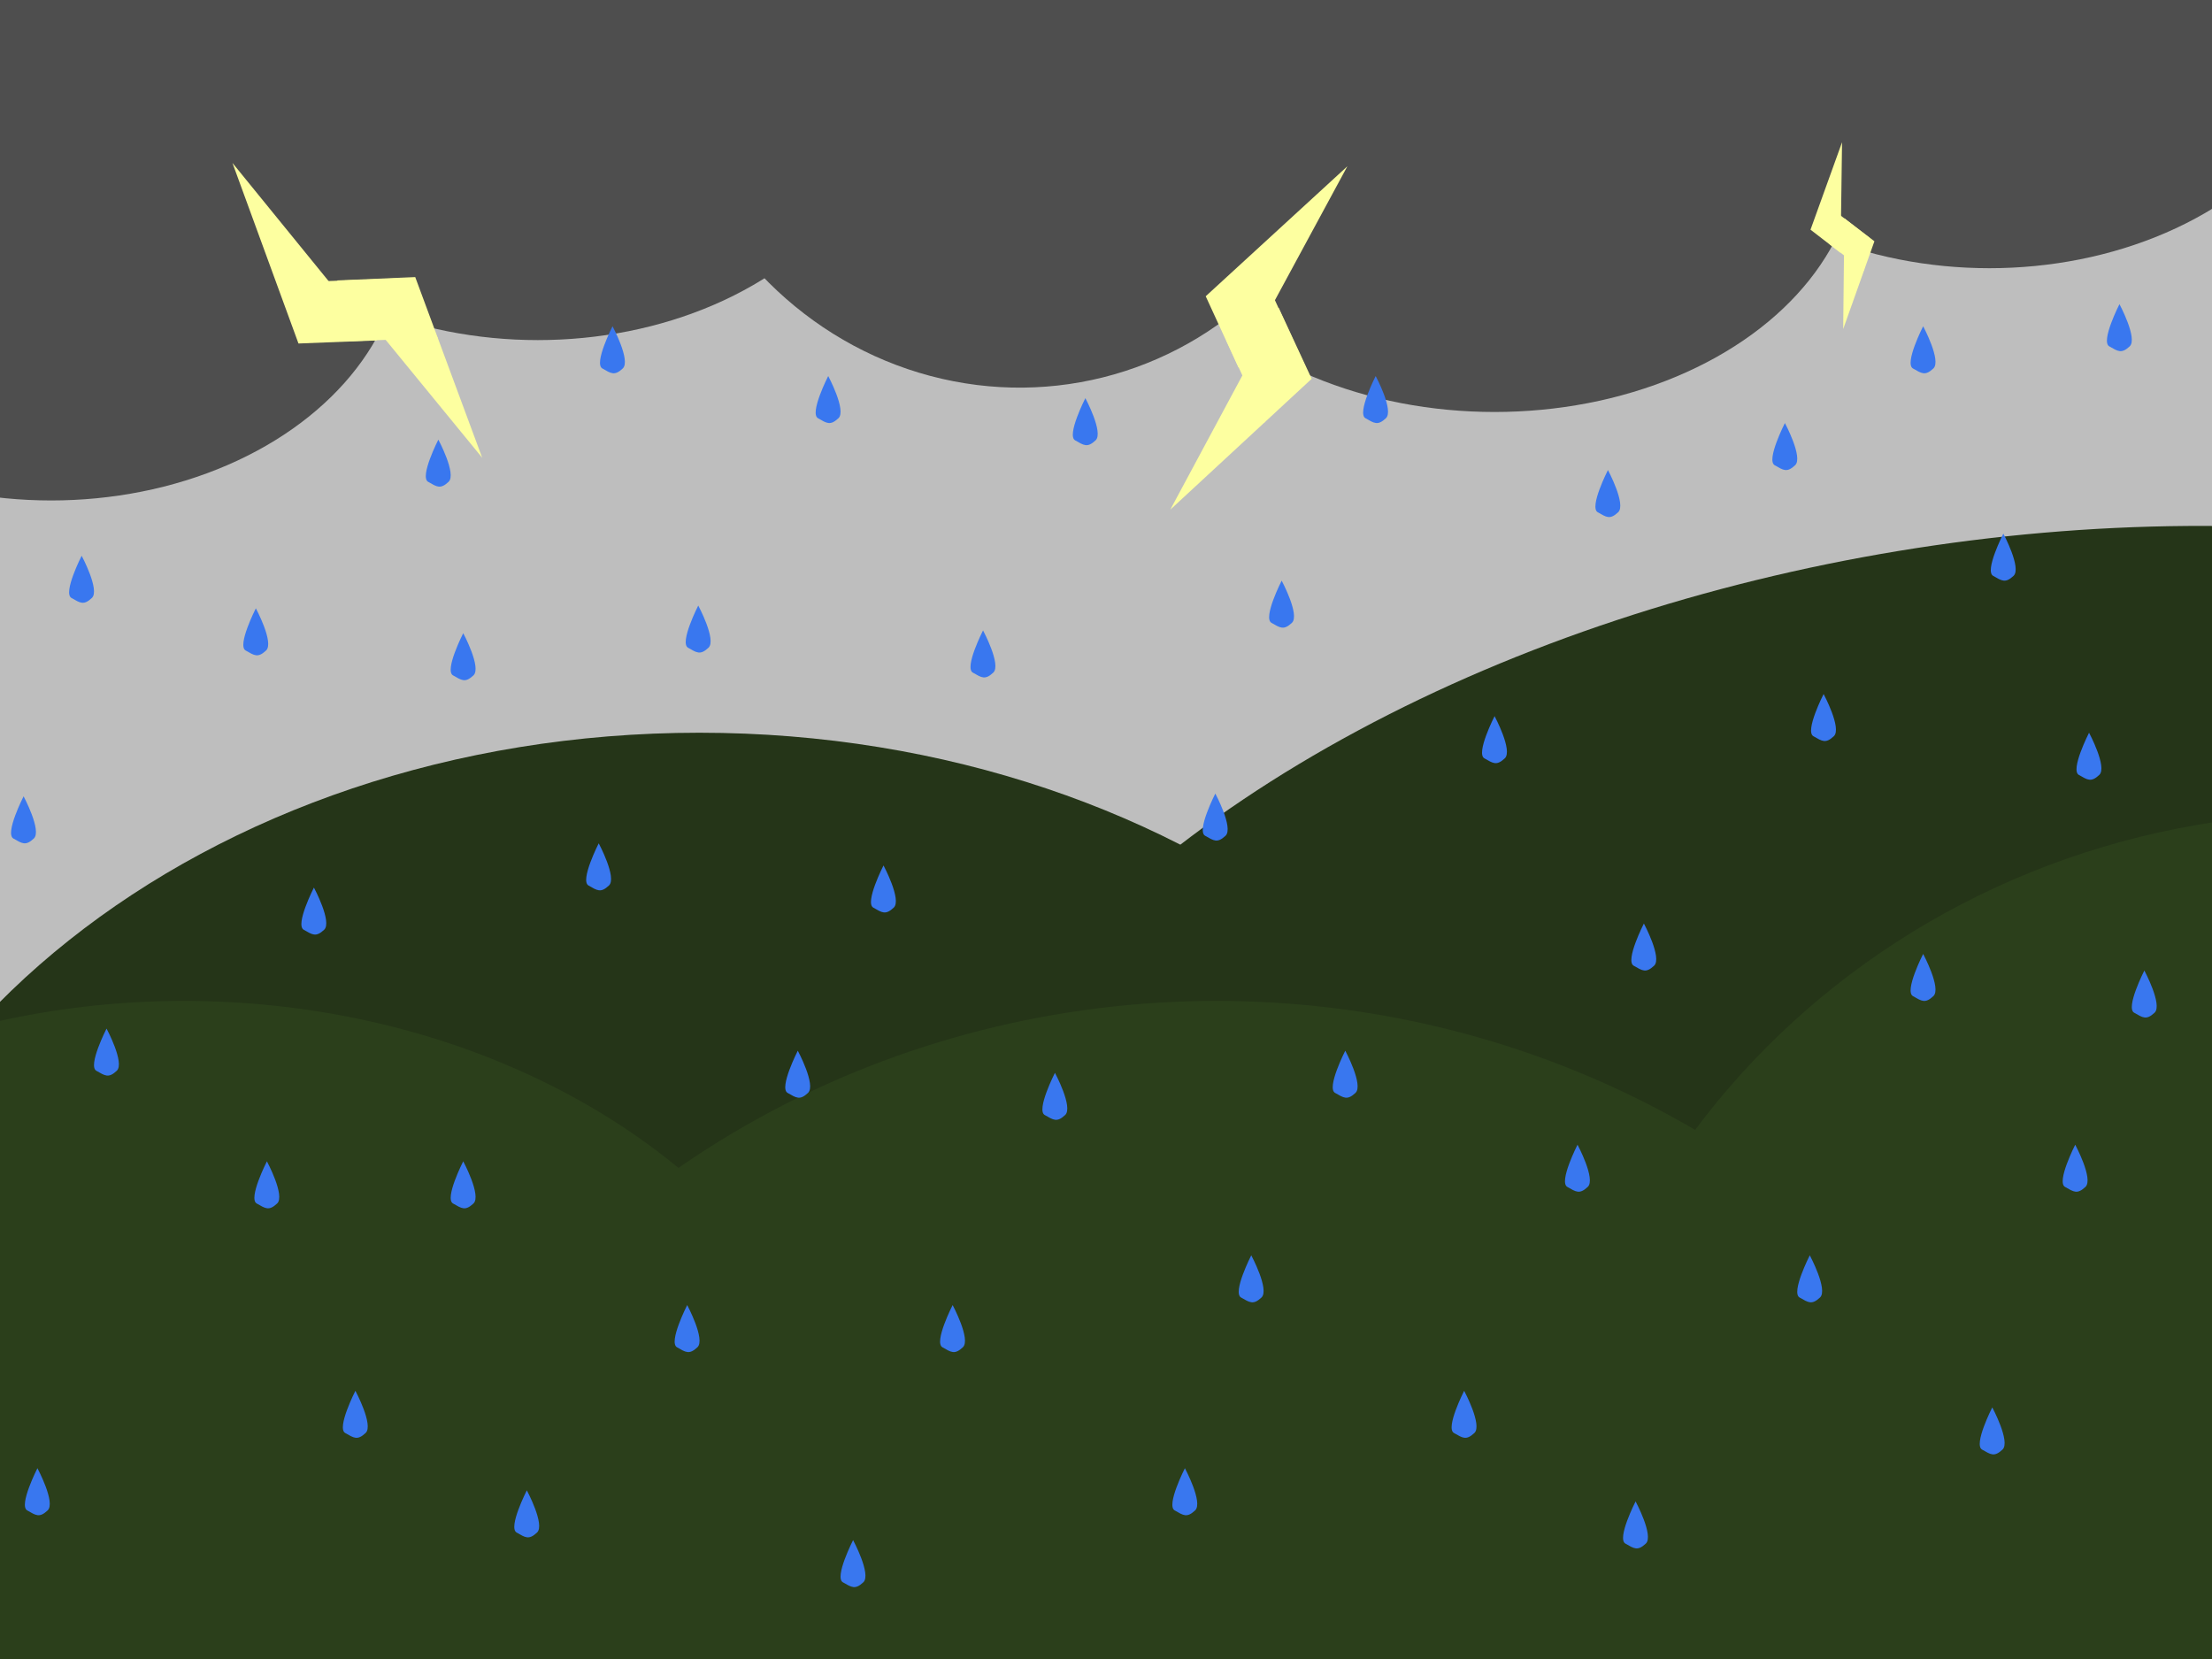 <svg width="800" height="600" viewBox="0 0 800 600" fill="none" xmlns="http://www.w3.org/2000/svg">
<g clip-path="url(#clip0_15_94)">
<rect width="800" height="600" fill="#BEBEBE"/>
<path d="M575.407 521.5C575.407 663.161 431.019 778 252.907 778C74.795 778 -69.593 663.161 -69.593 521.5C-69.593 379.839 74.795 265 252.907 265C431.019 265 575.407 379.839 575.407 521.5Z" fill="#253518"/>
<g filter="url(#filter0_d_15_94)">
<ellipse cx="738.81" cy="422.054" rx="407" ry="241" transform="rotate(-9.371 738.81 422.054)" fill="#253518"/>
</g>
<g filter="url(#filter1_d_15_94)">
<ellipse cx="66.5" cy="559.5" rx="248.5" ry="197.5" fill="#2B3F1B"/>
</g>
<g filter="url(#filter2_d_15_94)">
<ellipse cx="440" cy="678" rx="331" ry="316" fill="#2B3F1B"/>
</g>
<g filter="url(#filter3_d_15_94)">
<path d="M1131 567.5C1131 718.55 1003.18 841 845.5 841C687.823 841 560 718.55 560 567.5C560 416.45 687.823 294 845.5 294C1003.18 294 1131 416.45 1131 567.5Z" fill="#2B3F1B"/>
</g>
<g filter="url(#filter4_d_15_94)">
<ellipse cx="18.5" cy="80.5" rx="127.5" ry="95.5" fill="#4E4E4E"/>
</g>
<g filter="url(#filter5_d_15_94)">
<ellipse cx="194.5" cy="22.5" rx="127.5" ry="95.5" fill="#4E4E4E"/>
</g>
<g filter="url(#filter6_d_15_94)">
<ellipse cx="719.5" cy="-3.5" rx="127.5" ry="95.5" fill="#4E4E4E"/>
</g>
<g filter="url(#filter7_d_15_94)">
<ellipse cx="540.5" cy="48.5" rx="131.5" ry="95.5" fill="#4E4E4E"/>
</g>
<g filter="url(#filter8_d_15_94)">
<ellipse cx="366.522" cy="3.115" rx="128.072" ry="132.401" transform="rotate(-15.948 366.522 3.115)" fill="#4E4E4E"/>
</g>
<path d="M92.534 220C92.534 220 99.218 232.469 96.232 235.258C93.247 238.047 92.007 237.063 88.836 235.258C85.665 233.453 92.534 220 92.534 220Z" fill="#3977EF"/>
<path d="M113.534 321C113.534 321 120.218 333.469 117.232 336.258C114.247 339.047 113.008 338.063 109.836 336.258C106.665 334.453 113.534 321 113.534 321Z" fill="#3977EF"/>
<path d="M158.534 159C158.534 159 165.218 171.469 162.232 174.258C159.247 177.047 158.008 176.063 154.836 174.258C151.665 172.453 158.534 159 158.534 159Z" fill="#3977EF"/>
<path d="M167.534 420C167.534 420 174.218 432.469 171.232 435.258C168.247 438.047 167.008 437.063 163.836 435.258C160.665 433.453 167.534 420 167.534 420Z" fill="#3977EF"/>
<path d="M190.534 539C190.534 539 197.218 551.469 194.232 554.258C191.247 557.047 190.008 556.063 186.836 554.258C183.665 552.453 190.534 539 190.534 539Z" fill="#3977EF"/>
<path d="M299.534 136C299.534 136 306.218 148.469 303.232 151.258C300.247 154.047 299.008 153.063 295.836 151.258C292.665 149.453 299.534 136 299.534 136Z" fill="#3977EF"/>
<path d="M221.534 118C221.534 118 228.218 130.469 225.232 133.258C222.247 136.047 221.008 135.063 217.836 133.258C214.665 131.453 221.534 118 221.534 118Z" fill="#3977EF"/>
<path d="M252.534 219C252.534 219 259.218 231.469 256.232 234.258C253.247 237.047 252.008 236.063 248.836 234.258C245.665 232.453 252.534 219 252.534 219Z" fill="#3977EF"/>
<path d="M216.534 305C216.534 305 223.218 317.469 220.232 320.258C217.247 323.047 216.008 322.063 212.836 320.258C209.665 318.453 216.534 305 216.534 305Z" fill="#3977EF"/>
<path d="M288.534 380C288.534 380 295.218 392.469 292.232 395.258C289.247 398.047 288.008 397.063 284.836 395.258C281.665 393.453 288.534 380 288.534 380Z" fill="#3977EF"/>
<path d="M355.534 228C355.534 228 362.218 240.469 359.232 243.258C356.247 246.047 355.008 245.063 351.836 243.258C348.665 241.453 355.534 228 355.534 228Z" fill="#3977EF"/>
<path d="M344.534 472C344.534 472 351.218 484.469 348.232 487.258C345.247 490.047 344.008 489.063 340.836 487.258C337.665 485.453 344.534 472 344.534 472Z" fill="#3977EF"/>
<path d="M29.534 201C29.534 201 36.218 213.469 33.232 216.258C30.247 219.047 29.008 218.063 25.836 216.258C22.665 214.453 29.534 201 29.534 201Z" fill="#3977EF"/>
<path d="M96.534 420C96.534 420 103.218 432.469 100.232 435.258C97.247 438.047 96.007 437.063 92.836 435.258C89.665 433.453 96.534 420 96.534 420Z" fill="#3977EF"/>
<path d="M38.534 372C38.534 372 45.218 384.469 42.232 387.258C39.247 390.047 38.008 389.063 34.836 387.258C31.665 385.453 38.534 372 38.534 372Z" fill="#3977EF"/>
<path d="M319.534 313C319.534 313 326.218 325.469 323.232 328.258C320.247 331.047 319.008 330.063 315.836 328.258C312.665 326.453 319.534 313 319.534 313Z" fill="#3977EF"/>
<path d="M308.534 557C308.534 557 315.218 569.469 312.232 572.258C309.247 575.047 308.008 574.063 304.836 572.258C301.665 570.453 308.534 557 308.534 557Z" fill="#3977EF"/>
<path d="M167.534 229C167.534 229 174.218 241.469 171.232 244.258C168.247 247.047 167.008 246.063 163.836 244.258C160.665 242.453 167.534 229 167.534 229Z" fill="#3977EF"/>
<path d="M128.534 503C128.534 503 135.218 515.469 132.232 518.258C129.247 521.047 128.008 520.063 124.836 518.258C121.665 516.453 128.534 503 128.534 503Z" fill="#3977EF"/>
<path d="M497.534 136C497.534 136 504.218 148.469 501.232 151.258C498.247 154.047 497.008 153.063 493.836 151.258C490.665 149.453 497.534 136 497.534 136Z" fill="#3977EF"/>
<path d="M486.534 380C486.534 380 493.218 392.469 490.232 395.258C487.247 398.047 486.008 397.063 482.836 395.258C479.665 393.453 486.534 380 486.534 380Z" fill="#3977EF"/>
<path d="M248.534 472C248.534 472 255.218 484.469 252.232 487.258C249.247 490.047 248.008 489.063 244.836 487.258C241.665 485.453 248.534 472 248.534 472Z" fill="#3977EF"/>
<path d="M392.534 144C392.534 144 399.218 156.469 396.232 159.258C393.247 162.047 392.008 161.063 388.836 159.258C385.665 157.453 392.534 144 392.534 144Z" fill="#3977EF"/>
<path d="M381.534 388C381.534 388 388.218 400.469 385.232 403.258C382.247 406.047 381.008 405.063 377.836 403.258C374.665 401.453 381.534 388 381.534 388Z" fill="#3977EF"/>
<path d="M463.534 210C463.534 210 470.218 222.469 467.232 225.258C464.247 228.047 463.008 227.063 459.836 225.258C456.665 223.453 463.534 210 463.534 210Z" fill="#3977EF"/>
<path d="M452.534 454C452.534 454 459.218 466.469 456.232 469.258C453.247 472.047 452.008 471.063 448.836 469.258C445.665 467.453 452.534 454 452.534 454Z" fill="#3977EF"/>
<path d="M645.534 153C645.534 153 652.218 165.469 649.232 168.258C646.247 171.047 645.008 170.063 641.836 168.258C638.665 166.453 645.534 153 645.534 153Z" fill="#3977EF"/>
<path d="M594.534 334C594.534 334 601.218 346.469 598.232 349.258C595.247 352.047 594.008 351.063 590.836 349.258C587.665 347.453 594.534 334 594.534 334Z" fill="#3977EF"/>
<path d="M695.534 118C695.534 118 702.218 130.469 699.232 133.258C696.247 136.047 695.008 135.063 691.836 133.258C688.665 131.453 695.534 118 695.534 118Z" fill="#3977EF"/>
<path d="M695.534 345C695.534 345 702.218 357.469 699.232 360.258C696.247 363.047 695.008 362.063 691.836 360.258C688.665 358.453 695.534 345 695.534 345Z" fill="#3977EF"/>
<path d="M750.534 414C750.534 414 757.218 426.469 754.232 429.258C751.247 432.047 750.008 431.063 746.836 429.258C743.665 427.453 750.534 414 750.534 414Z" fill="#3977EF"/>
<path d="M775.534 351C775.534 351 782.218 363.469 779.232 366.258C776.247 369.047 775.008 368.063 771.836 366.258C768.665 364.453 775.534 351 775.534 351Z" fill="#3977EF"/>
<path d="M654.534 454C654.534 454 661.218 466.469 658.232 469.258C655.247 472.047 654.008 471.063 650.836 469.258C647.665 467.453 654.534 454 654.534 454Z" fill="#3977EF"/>
<path d="M439.534 287C439.534 287 446.218 299.469 443.232 302.258C440.247 305.047 439.008 304.063 435.836 302.258C432.665 300.453 439.534 287 439.534 287Z" fill="#3977EF"/>
<path d="M428.534 531C428.534 531 435.218 543.469 432.232 546.258C429.247 549.047 428.008 548.063 424.836 546.258C421.665 544.453 428.534 531 428.534 531Z" fill="#3977EF"/>
<path d="M8.534 288C8.534 288 15.218 300.469 12.232 303.258C9.247 306.047 8.008 305.063 4.836 303.258C1.665 301.453 8.534 288 8.534 288Z" fill="#3977EF"/>
<path d="M13.534 531C13.534 531 20.218 543.469 17.232 546.258C14.247 549.047 13.008 548.063 9.836 546.258C6.665 544.453 13.534 531 13.534 531Z" fill="#3977EF"/>
<path d="M581.534 170C581.534 170 588.218 182.469 585.232 185.258C582.247 188.047 581.008 187.063 577.836 185.258C574.665 183.453 581.534 170 581.534 170Z" fill="#3977EF"/>
<path d="M570.534 414C570.534 414 577.218 426.469 574.232 429.258C571.247 432.047 570.008 431.063 566.836 429.258C563.665 427.453 570.534 414 570.534 414Z" fill="#3977EF"/>
<path d="M540.534 259C540.534 259 547.218 271.469 544.232 274.258C541.247 277.047 540.008 276.063 536.836 274.258C533.665 272.453 540.534 259 540.534 259Z" fill="#3977EF"/>
<path d="M529.534 503C529.534 503 536.218 515.469 533.232 518.258C530.247 521.047 529.008 520.063 525.836 518.258C522.665 516.453 529.534 503 529.534 503Z" fill="#3977EF"/>
<path d="M591.534 543C591.534 543 598.218 555.469 595.232 558.258C592.247 561.047 591.008 560.063 587.836 558.258C584.665 556.453 591.534 543 591.534 543Z" fill="#3977EF"/>
<path d="M755.534 265C755.534 265 762.218 277.469 759.232 280.258C756.247 283.047 755.008 282.063 751.836 280.258C748.665 278.453 755.534 265 755.534 265Z" fill="#3977EF"/>
<path d="M659.534 251C659.534 251 666.218 263.469 663.232 266.258C660.247 269.047 659.008 268.063 655.836 266.258C652.665 264.453 659.534 251 659.534 251Z" fill="#3977EF"/>
<path d="M724.534 193C724.534 193 731.218 205.469 728.232 208.258C725.247 211.047 724.008 210.063 720.836 208.258C717.665 206.453 724.534 193 724.534 193Z" fill="#3977EF"/>
<path d="M766.534 110C766.534 110 773.218 122.469 770.232 125.258C767.247 128.047 766.008 127.063 762.836 125.258C759.665 123.453 766.534 110 766.534 110Z" fill="#3977EF"/>
<path d="M720.534 509C720.534 509 727.218 521.469 724.232 524.258C721.247 527.047 720.008 526.063 716.836 524.258C713.665 522.453 720.534 509 720.534 509Z" fill="#3977EF"/>
<path d="M487.296 60.137L447.917 132.927L436.06 107.147L487.296 60.137Z" fill="#FDFFA0"/>
<path d="M423.244 184.335L462.458 111.315L474.387 136.998L423.244 184.335Z" fill="#FDFFA0"/>
<rect width="32.766" height="25.035" transform="matrix(0.418 0.909 -0.603 0.798 458.615 103.182)" fill="#FDFFA0"/>
<path d="M666.2 51.441L665.657 91.45L654.796 83.067L666.2 51.441Z" fill="#FDFFA0"/>
<path d="M666.617 119.002L667.038 78.932L677.908 87.257L666.617 119.002Z" fill="#FDFFA0"/>
<rect width="15.842" height="12.104" transform="matrix(0.792 0.611 -0.164 0.986 663.568 76.31)" fill="#FDFFA0"/>
<path d="M84.067 58.928L136.303 123.119L107.949 124.233L84.067 58.928Z" fill="#FDFFA0"/>
<path d="M174.393 165.553L121.881 101.427L150.174 100.209L174.393 165.553Z" fill="#FDFFA0"/>
<rect width="32.766" height="25.035" transform="matrix(0.999 -0.039 0.507 0.862 112.898 101.873)" fill="#FDFFA0"/>
</g>
<defs>
<filter id="filter0_d_15_94" x="302.299" y="170.146" width="847.021" height="533.817" filterUnits="userSpaceOnUse" color-interpolation-filters="sRGB">
<feFlood flood-opacity="0" result="BackgroundImageFix"/>
<feColorMatrix in="SourceAlpha" type="matrix" values="0 0 0 0 0 0 0 0 0 0 0 0 0 0 0 0 0 0 127 0" result="hardAlpha"/>
<feOffset dx="-13" dy="15"/>
<feGaussianBlur stdDeviation="10"/>
<feComposite in2="hardAlpha" operator="out"/>
<feColorMatrix type="matrix" values="0 0 0 0 0.027 0 0 0 0 0.184 0 0 0 0 0.004 0 0 0 1 0"/>
<feBlend mode="normal" in2="BackgroundImageFix" result="effect1_dropShadow_15_94"/>
<feBlend mode="normal" in="SourceGraphic" in2="effect1_dropShadow_15_94" result="shape"/>
</filter>
<filter id="filter1_d_15_94" x="-202" y="342" width="537" height="435" filterUnits="userSpaceOnUse" color-interpolation-filters="sRGB">
<feFlood flood-opacity="0" result="BackgroundImageFix"/>
<feColorMatrix in="SourceAlpha" type="matrix" values="0 0 0 0 0 0 0 0 0 0 0 0 0 0 0 0 0 0 127 0" result="hardAlpha"/>
<feOffset/>
<feGaussianBlur stdDeviation="10"/>
<feComposite in2="hardAlpha" operator="out"/>
<feColorMatrix type="matrix" values="0 0 0 0 0.027 0 0 0 0 0.184 0 0 0 0 0.004 0 0 0 1 0"/>
<feBlend mode="normal" in2="BackgroundImageFix" result="effect1_dropShadow_15_94"/>
<feBlend mode="normal" in="SourceGraphic" in2="effect1_dropShadow_15_94" result="shape"/>
</filter>
<filter id="filter2_d_15_94" x="89" y="342" width="702" height="672" filterUnits="userSpaceOnUse" color-interpolation-filters="sRGB">
<feFlood flood-opacity="0" result="BackgroundImageFix"/>
<feColorMatrix in="SourceAlpha" type="matrix" values="0 0 0 0 0 0 0 0 0 0 0 0 0 0 0 0 0 0 127 0" result="hardAlpha"/>
<feOffset/>
<feGaussianBlur stdDeviation="10"/>
<feComposite in2="hardAlpha" operator="out"/>
<feColorMatrix type="matrix" values="0 0 0 0 0.027 0 0 0 0 0.184 0 0 0 0 0.004 0 0 0 1 0"/>
<feBlend mode="normal" in2="BackgroundImageFix" result="effect1_dropShadow_15_94"/>
<feBlend mode="normal" in="SourceGraphic" in2="effect1_dropShadow_15_94" result="shape"/>
</filter>
<filter id="filter3_d_15_94" x="540" y="274" width="611" height="587" filterUnits="userSpaceOnUse" color-interpolation-filters="sRGB">
<feFlood flood-opacity="0" result="BackgroundImageFix"/>
<feColorMatrix in="SourceAlpha" type="matrix" values="0 0 0 0 0 0 0 0 0 0 0 0 0 0 0 0 0 0 127 0" result="hardAlpha"/>
<feOffset/>
<feGaussianBlur stdDeviation="10"/>
<feComposite in2="hardAlpha" operator="out"/>
<feColorMatrix type="matrix" values="0 0 0 0 0.029 0 0 0 0 0.183 0 0 0 0 0.005 0 0 0 1 0"/>
<feBlend mode="normal" in2="BackgroundImageFix" result="effect1_dropShadow_15_94"/>
<feBlend mode="normal" in="SourceGraphic" in2="effect1_dropShadow_15_94" result="shape"/>
</filter>
<filter id="filter4_d_15_94" x="-119" y="-20" width="275" height="211" filterUnits="userSpaceOnUse" color-interpolation-filters="sRGB">
<feFlood flood-opacity="0" result="BackgroundImageFix"/>
<feColorMatrix in="SourceAlpha" type="matrix" values="0 0 0 0 0 0 0 0 0 0 0 0 0 0 0 0 0 0 127 0" result="hardAlpha"/>
<feOffset dy="5"/>
<feGaussianBlur stdDeviation="5"/>
<feComposite in2="hardAlpha" operator="out"/>
<feColorMatrix type="matrix" values="0 0 0 0 0.533 0 0 0 0 0.496 0 0 0 0 0.496 0 0 0 1 0"/>
<feBlend mode="normal" in2="BackgroundImageFix" result="effect1_dropShadow_15_94"/>
<feBlend mode="normal" in="SourceGraphic" in2="effect1_dropShadow_15_94" result="shape"/>
</filter>
<filter id="filter5_d_15_94" x="57" y="-78" width="275" height="211" filterUnits="userSpaceOnUse" color-interpolation-filters="sRGB">
<feFlood flood-opacity="0" result="BackgroundImageFix"/>
<feColorMatrix in="SourceAlpha" type="matrix" values="0 0 0 0 0 0 0 0 0 0 0 0 0 0 0 0 0 0 127 0" result="hardAlpha"/>
<feOffset dy="5"/>
<feGaussianBlur stdDeviation="5"/>
<feComposite in2="hardAlpha" operator="out"/>
<feColorMatrix type="matrix" values="0 0 0 0 0.533 0 0 0 0 0.496 0 0 0 0 0.496 0 0 0 1 0"/>
<feBlend mode="normal" in2="BackgroundImageFix" result="effect1_dropShadow_15_94"/>
<feBlend mode="normal" in="SourceGraphic" in2="effect1_dropShadow_15_94" result="shape"/>
</filter>
<filter id="filter6_d_15_94" x="582" y="-104" width="275" height="211" filterUnits="userSpaceOnUse" color-interpolation-filters="sRGB">
<feFlood flood-opacity="0" result="BackgroundImageFix"/>
<feColorMatrix in="SourceAlpha" type="matrix" values="0 0 0 0 0 0 0 0 0 0 0 0 0 0 0 0 0 0 127 0" result="hardAlpha"/>
<feOffset dy="5"/>
<feGaussianBlur stdDeviation="5"/>
<feComposite in2="hardAlpha" operator="out"/>
<feColorMatrix type="matrix" values="0 0 0 0 0.533 0 0 0 0 0.496 0 0 0 0 0.496 0 0 0 1 0"/>
<feBlend mode="normal" in2="BackgroundImageFix" result="effect1_dropShadow_15_94"/>
<feBlend mode="normal" in="SourceGraphic" in2="effect1_dropShadow_15_94" result="shape"/>
</filter>
<filter id="filter7_d_15_94" x="399" y="-52" width="283" height="211" filterUnits="userSpaceOnUse" color-interpolation-filters="sRGB">
<feFlood flood-opacity="0" result="BackgroundImageFix"/>
<feColorMatrix in="SourceAlpha" type="matrix" values="0 0 0 0 0 0 0 0 0 0 0 0 0 0 0 0 0 0 127 0" result="hardAlpha"/>
<feOffset dy="5"/>
<feGaussianBlur stdDeviation="5"/>
<feComposite in2="hardAlpha" operator="out"/>
<feColorMatrix type="matrix" values="0 0 0 0 0.533 0 0 0 0 0.496 0 0 0 0 0.496 0 0 0 1 0"/>
<feBlend mode="normal" in2="BackgroundImageFix" result="effect1_dropShadow_15_94"/>
<feBlend mode="normal" in="SourceGraphic" in2="effect1_dropShadow_15_94" result="shape"/>
</filter>
<filter id="filter8_d_15_94" x="228.085" y="-133.998" width="276.875" height="284.226" filterUnits="userSpaceOnUse" color-interpolation-filters="sRGB">
<feFlood flood-opacity="0" result="BackgroundImageFix"/>
<feColorMatrix in="SourceAlpha" type="matrix" values="0 0 0 0 0 0 0 0 0 0 0 0 0 0 0 0 0 0 127 0" result="hardAlpha"/>
<feOffset dy="5"/>
<feGaussianBlur stdDeviation="5"/>
<feComposite in2="hardAlpha" operator="out"/>
<feColorMatrix type="matrix" values="0 0 0 0 0.533 0 0 0 0 0.496 0 0 0 0 0.496 0 0 0 1 0"/>
<feBlend mode="normal" in2="BackgroundImageFix" result="effect1_dropShadow_15_94"/>
<feBlend mode="normal" in="SourceGraphic" in2="effect1_dropShadow_15_94" result="shape"/>
</filter>
<clipPath id="clip0_15_94">
<rect width="800" height="600" fill="white"/>
</clipPath>
</defs>
</svg>

